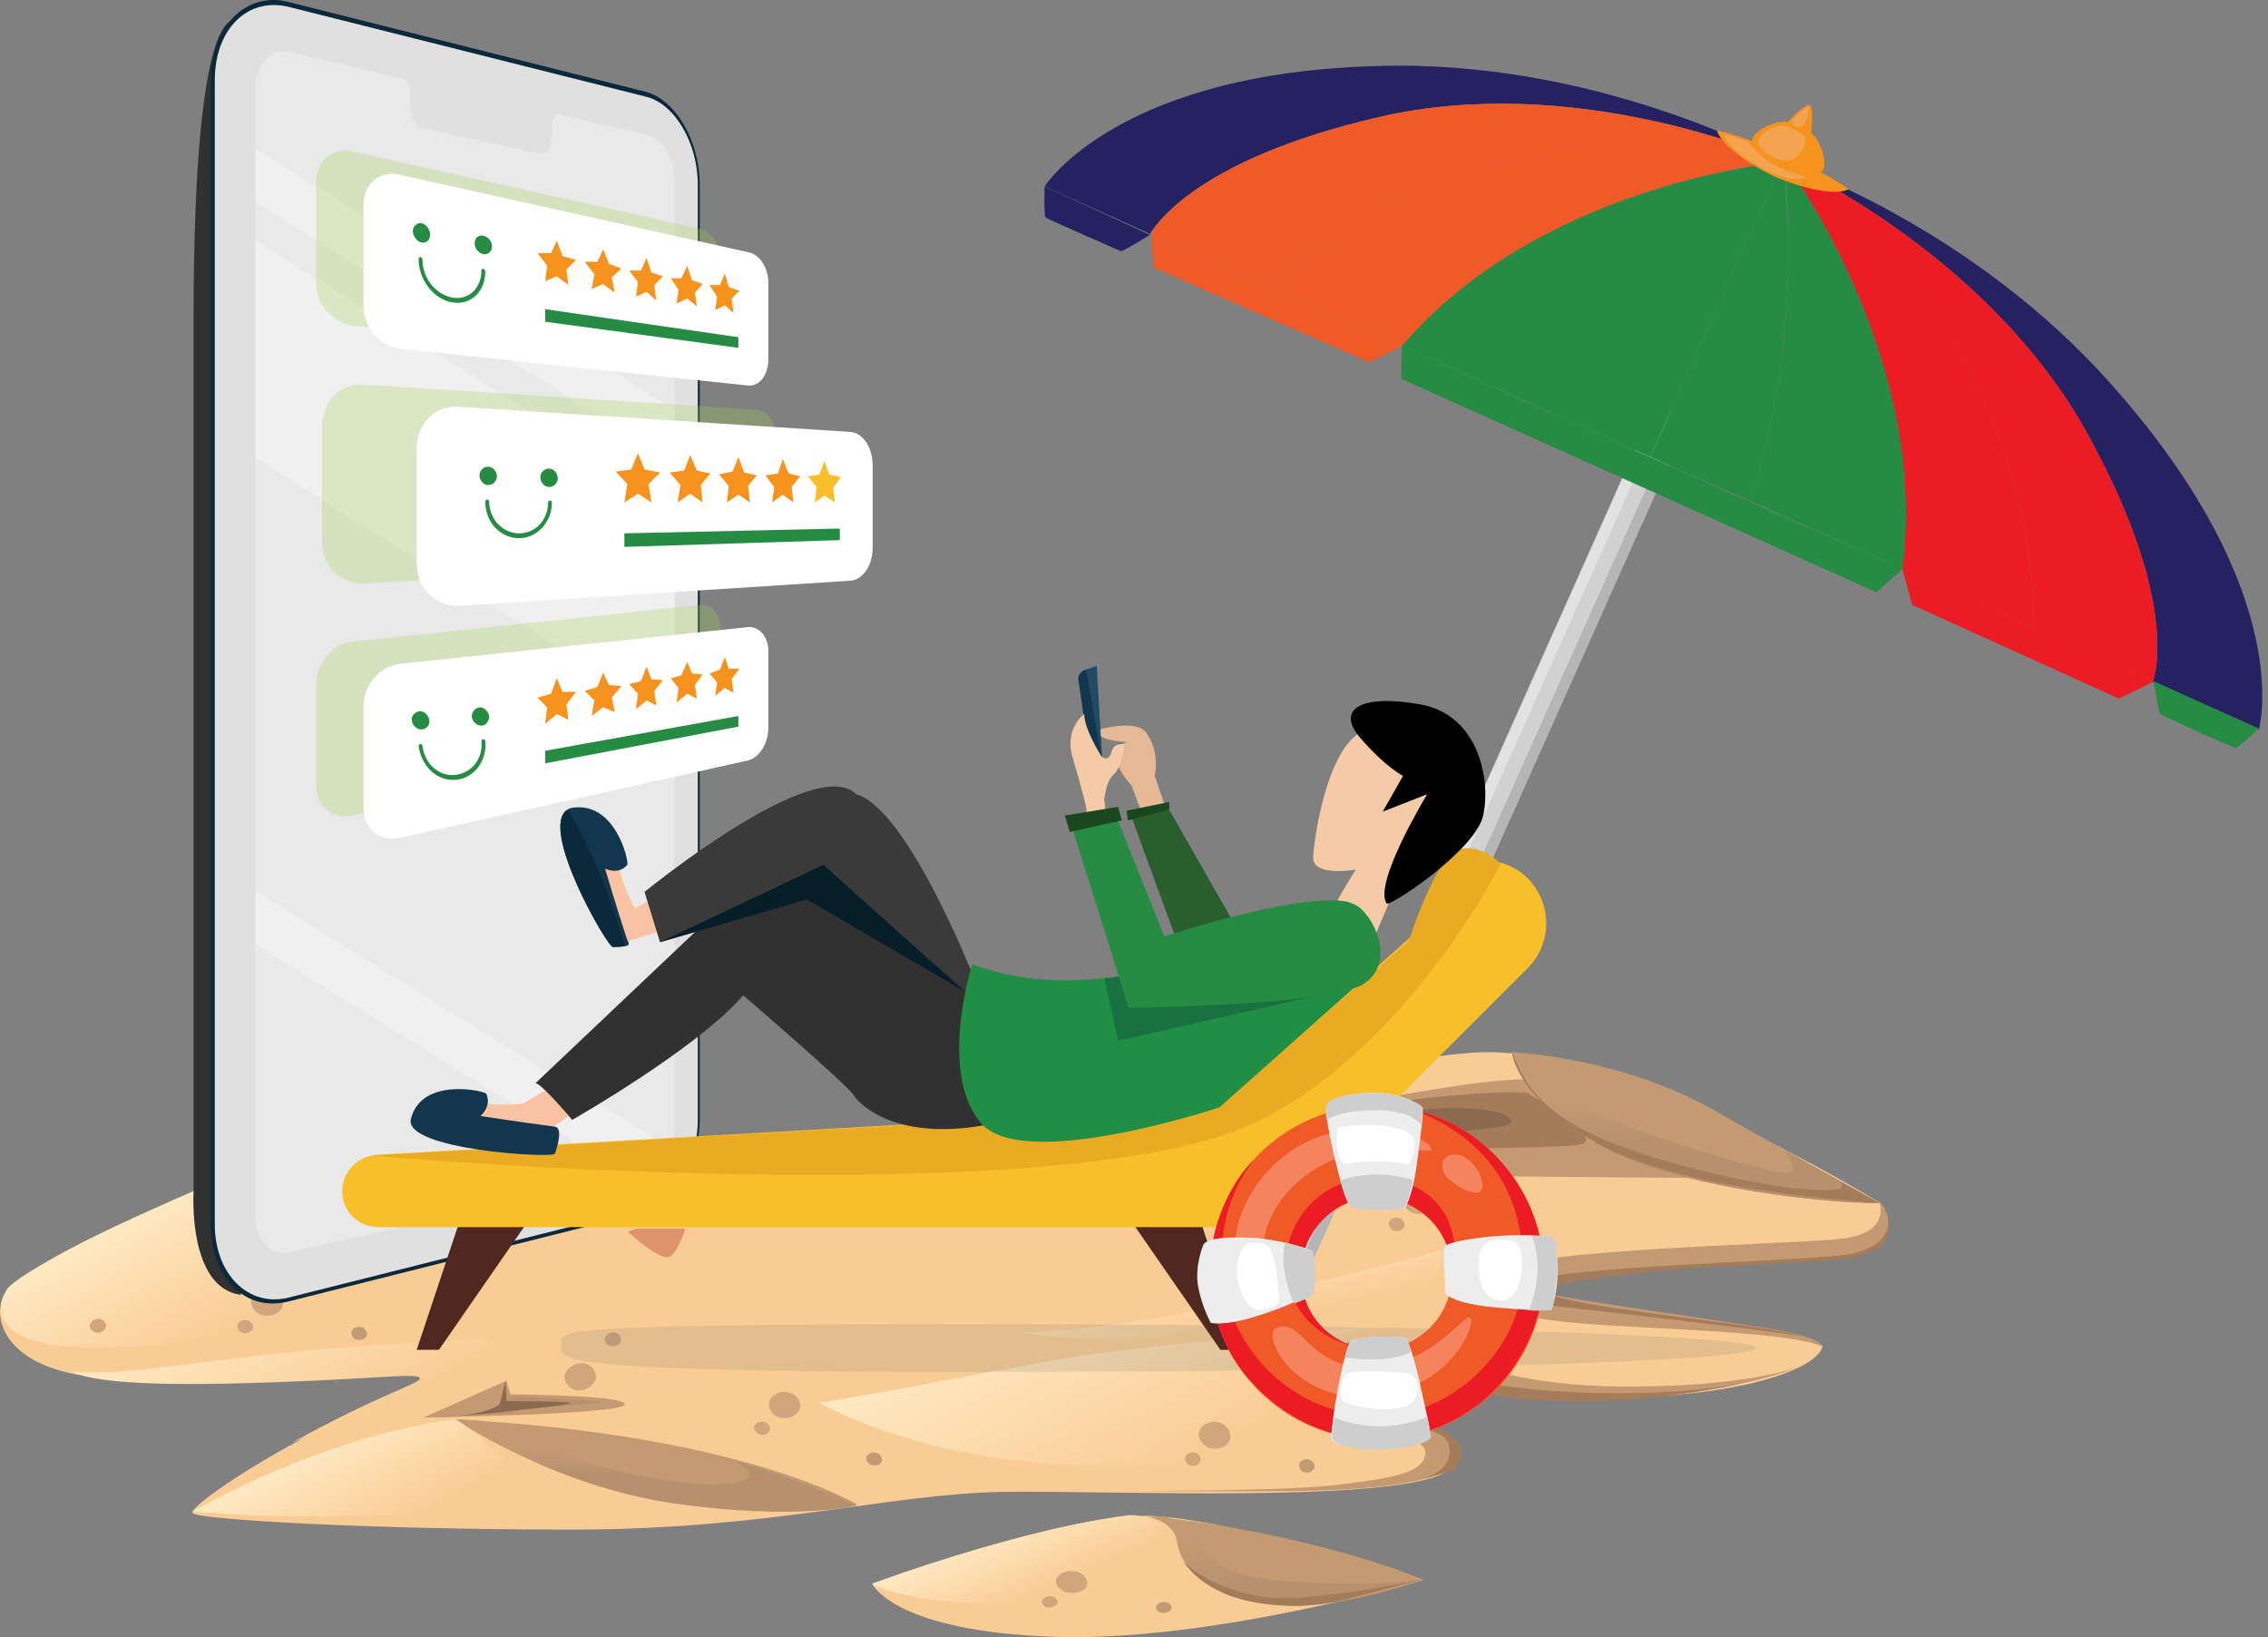 <svg width="194" height="140" viewBox="0 0 194 140" fill="none" xmlns="http://www.w3.org/2000/svg">
<rect x="0" y="0" width="194" height="140" fill="#808080" stroke="none"/>
<path d="M10.027 105.189C10.027 105.189 26.471 96.678 35.147 95.108C43.823 93.538 53.657 98.992 73.406 99.653C93.072 100.314 114.061 90.398 126.786 89.985C139.511 89.654 160.83 102.875 160.83 102.875C160.83 102.875 164.383 107.007 153.724 107.668C143.064 108.329 131.165 109.238 131.083 110.395C130.917 111.469 156.203 113.865 155.872 115.187C155.624 116.509 151.162 119.236 138.189 119.567C125.216 119.897 121.828 117.418 117.779 116.427C117.779 116.427 113.895 116.262 115.052 118.823C116.209 121.385 125.299 121.22 124.472 125.021C123.646 128.822 95.386 127.417 85.718 127.582C76.05 127.747 65.803 130.805 48.946 130.805C32.09 130.805 17.133 129.979 16.472 129.4C15.728 128.739 32.255 117.832 43.906 116.509C43.906 116.509 17.877 118.493 8.87 117.832C-0.137 117.171 -0.715 112.213 0.441 110.643C1.598 108.742 9.118 105.685 10.027 105.189Z" fill="#F9CC95"/>
<path d="M121.745 135.102C121.745 135.102 106.128 130.061 98.691 129.648C91.254 129.235 74.645 135.515 74.645 135.515C74.645 135.515 76.628 139.564 90.345 139.977C103.897 140.39 121.745 135.102 121.745 135.102Z" fill="#F9CC95"/>
<path d="M121.745 135.102C121.745 135.102 115.548 137.25 111.086 137.333C106.706 137.415 101.17 134.689 100.839 132.292C100.509 129.896 98.112 129.731 98.112 129.731C98.112 129.731 101.004 129.648 109.185 131.383C117.283 133.119 121.745 135.102 121.745 135.102Z" fill="#C49A72"/>
<path d="M74.562 135.432C74.562 135.432 76.959 137.167 87.288 137.25C97.617 137.333 99.517 133.201 99.6 131.383C99.683 129.565 96.625 129.565 96.625 129.565C96.625 129.565 88.527 130.392 74.562 135.432Z" fill="url(#paint0_linear_1154_6798)"/>
<path d="M121.745 135.102C121.745 135.102 115.961 136.672 113.4 137.085C110.838 137.581 106.789 137.333 103.484 135.432C100.178 133.532 101.005 131.714 100.261 130.722C99.517 129.731 98.195 129.648 98.195 129.648C98.195 129.648 101.005 129.4 101.914 131.053C102.823 132.705 103.484 134.854 110.838 135.267C118.192 135.68 121.745 135.102 121.745 135.102Z" fill="url(#paint1_linear_1154_6798)"/>
<path d="M101.087 133.284C101.087 133.284 102.327 135.928 106.789 136.92C111.251 137.911 115.217 136.754 115.217 136.754L121.663 135.019C121.663 135.019 117.779 136.011 111.747 136.589C105.715 137.25 101.418 134.11 101.087 133.284Z" fill="#A57C59"/>
<path d="M39.031 94.86C39.031 94.86 45.063 102.71 60.185 104.197C75.306 105.685 83.9 99.487 83.9 99.487C83.9 99.487 74.067 99.157 65.473 99.074C56.962 98.992 44.65 94.281 39.031 94.86Z" fill="#C49A72"/>
<path d="M39.031 121.385C39.031 121.385 44.319 125.351 54.07 127.582C63.82 129.813 73.323 128.656 73.323 128.656C73.323 128.656 63.655 122.707 39.031 121.385Z" fill="#C49A72"/>
<path d="M160.83 102.875C160.83 102.875 151.328 102.958 140.916 99.653C130.422 96.347 129.43 89.985 129.43 89.985C129.43 89.985 138.602 90.398 146.618 94.942C154.137 99.239 160.83 102.875 160.83 102.875Z" fill="#C49A72"/>
<path d="M155.79 115.105C155.79 115.105 156.038 114.692 153.476 114.03C150.914 113.369 131.826 110.89 131.661 110.395C131.496 109.899 135.627 108.99 144.386 108.246C153.146 107.585 156.864 107.916 159.508 106.924C162.07 105.933 161.822 103.701 160.748 102.793C160.748 102.793 161.822 105.437 157.525 105.933C153.228 106.428 131.331 106.759 128.191 108.659C125.051 110.56 126.868 112.13 132.487 112.874C138.106 113.7 151.989 113.617 155.79 115.105Z" fill="#C49A72"/>
<path d="M0.524 110.395C0.524 110.395 0.359 109.816 5.895 106.842C11.431 103.867 25.975 97.669 31.428 96.099C36.882 94.529 39.113 94.86 39.113 94.86C39.113 94.86 42.832 99.9 42.997 102.131C43.162 104.28 40.353 108.907 27.214 112.378C14.076 115.848 4.986 115.766 1.929 114.278C-1.129 112.791 0.524 110.395 0.524 110.395Z" fill="url(#paint2_linear_1154_6798)"/>
<path d="M39.031 121.385C39.031 121.385 29.445 122.128 16.472 129.235C16.472 129.235 23.331 129.978 33.907 129.565C44.484 129.152 44.319 128.574 43.906 126.508C43.493 124.442 39.031 121.385 39.031 121.385Z" fill="url(#paint3_linear_1154_6798)"/>
<path d="M117.2 113.452C117.2 113.452 97.782 114.939 90.51 116.262C83.239 117.584 77.124 118.741 77.124 118.741L70.1 119.98C70.1 119.98 79.438 125.434 94.559 125.351C109.598 125.351 117.283 123.368 117.283 123.368C117.283 123.368 110.672 121.054 111.664 116.923C112.242 114.278 117.2 113.452 117.2 113.452Z" fill="url(#paint4_linear_1154_6798)"/>
<path d="M96.956 98C96.956 98 98.36 98.578 99.682 97.917L100.013 97.091C100.013 97.091 112.821 94.695 118.853 93.786C124.885 92.794 128.686 92.05 134.14 92.298C134.14 92.298 131.331 94.86 137.115 97.587C142.899 100.314 144.552 100.727 144.552 100.727C144.552 100.727 104.723 100.479 101.418 100.066C98.112 99.653 96.956 98 96.956 98Z" fill="#C49A72"/>
<path d="M130.587 93.455C123.563 92.959 100.013 97.091 100.013 97.091L99.765 97.587C99.765 97.587 98.856 98.661 96.956 98C96.956 98 97.699 98.744 99.682 98.578C101.666 98.413 132.074 98.33 134.966 97.917C137.941 97.421 130.587 93.455 130.587 93.455Z" fill="#A57C59"/>
<path d="M99.93 97.339L99.848 97.587C99.848 97.587 99.434 98.248 98.112 98.165C98.112 98.165 129.265 97.091 129.265 96.017C129.265 94.86 125.711 94.695 123.398 94.777C121.084 94.777 99.93 97.339 99.93 97.339Z" fill="#8C6A50"/>
<path d="M6.226 117.253C6.226 117.253 7.135 118.575 19.116 118.327C31.098 118.08 35.643 117.336 35.891 117.832C36.221 118.245 32.751 119.071 24.983 123.368C24.983 123.368 36.138 118.823 42.914 117.832C49.69 116.923 50.682 116.84 50.186 115.27C49.607 113.7 29.115 115.022 20.686 116.096C12.258 117.171 8.87 117.584 6.226 117.253Z" fill="url(#paint5_linear_1154_6798)"/>
<path d="M125.96 106.263C125.96 106.263 115.878 108.907 105.467 111.386C95.055 113.865 87.205 113.948 87.205 113.948C87.205 113.948 98.691 115.766 109.846 113.948C121.002 112.13 125.216 116.014 132.818 116.096C140.42 116.096 142.238 115.766 142.238 115.766C142.238 115.766 128.604 114.361 124.307 111.799C120.01 109.073 125.96 106.263 125.96 106.263Z" fill="url(#paint6_linear_1154_6798)"/>
<path d="M129.348 89.985C129.348 89.985 129.513 93.29 136.289 97.587C143.065 101.884 158.352 103.04 160.748 102.875C160.748 102.875 152.815 98.413 152.65 98.33C152.567 98.33 154.055 100.148 152.98 100.314C151.989 100.479 138.85 96.76 135.793 94.695C132.736 92.629 132.983 90.398 132.983 90.398L129.348 89.985Z" fill="url(#paint7_linear_1154_6798)"/>
<path d="M92.907 135.019C92.246 133.78 89.767 134.441 90.428 135.597C91.089 136.754 93.568 136.176 92.907 135.019Z" fill="#D1A67C"/>
<path d="M100.178 137.333C99.848 136.672 98.608 137.085 98.939 137.663C99.187 138.159 100.426 137.911 100.178 137.333Z" fill="#C49A72"/>
<path d="M90.428 136.837C90.097 136.176 88.858 136.589 89.188 137.168C89.436 137.746 90.676 137.415 90.428 136.837Z" fill="#D1A67C"/>
<path d="M24.074 111.056C23.413 109.568 20.934 110.395 21.595 111.799C22.256 113.122 24.735 112.46 24.074 111.056Z" fill="#D1A67C"/>
<path d="M31.346 113.865C31.015 113.122 29.776 113.535 30.106 114.196C30.354 114.939 31.676 114.526 31.346 113.865Z" fill="#C49A72"/>
<path d="M21.595 113.287C21.265 112.543 20.025 112.956 20.356 113.617C20.604 114.361 21.926 113.948 21.595 113.287Z" fill="#D1A67C"/>
<path d="M68.365 119.815C67.704 118.327 65.225 119.154 65.886 120.558C66.464 121.881 68.943 121.219 68.365 119.815Z" fill="#D1A67C"/>
<path d="M75.389 124.607C75.058 123.864 73.819 124.277 74.149 124.938C74.48 125.599 75.719 125.351 75.389 124.607Z" fill="#C49A72"/>
<path d="M65.803 121.963C65.473 121.22 64.233 121.633 64.564 122.294C64.894 123.037 66.134 122.707 65.803 121.963Z" fill="#D1A67C"/>
<path d="M122.571 102.297C121.91 100.809 119.431 101.636 120.092 103.04C120.754 104.445 123.232 103.784 122.571 102.297Z" fill="#D1A67C"/>
<path d="M129.843 105.106C129.513 104.363 128.273 104.776 128.604 105.437C128.852 106.18 130.174 105.85 129.843 105.106Z" fill="#C49A72"/>
<path d="M120.093 104.528C119.762 103.784 118.523 104.197 118.853 104.858C119.101 105.602 120.423 105.272 120.093 104.528Z" fill="#D1A67C"/>
<path d="M105.136 122.376C104.475 120.889 101.996 121.715 102.657 123.12C103.318 124.525 105.797 123.864 105.136 122.376Z" fill="#D1A67C"/>
<path d="M112.408 125.186C112.077 124.442 110.838 124.855 111.168 125.516C111.416 126.26 112.656 125.93 112.408 125.186Z" fill="#C49A72"/>
<path d="M102.657 124.607C102.327 123.864 101.087 124.277 101.418 124.938C101.666 125.682 102.905 125.351 102.657 124.607Z" fill="#D1A67C"/>
<path d="M129.348 89.985C129.348 89.985 129.43 93.538 136.454 97.669C143.478 101.801 159.426 102.793 160.748 102.875L156.699 100.644C156.699 100.644 157.773 101.057 157.525 101.553C157.195 101.966 152.733 101.966 145.048 99.983C134.801 97.339 131.083 94.777 129.348 89.985Z" fill="#A57C59"/>
<path d="M39.031 121.385C39.031 121.385 47.211 127.086 57.706 128.574C68.2 130.061 73.323 128.739 73.323 128.739C73.323 128.739 67.869 126.177 61.093 124.442C61.093 124.442 64.316 125.268 64.068 126.177C63.903 127.086 59.276 127.582 50.764 125.268C42.253 122.955 41.097 121.385 40.931 121.467L39.031 121.385Z" fill="url(#paint8_linear_1154_6798)"/>
<path d="M39.031 94.86C39.031 94.86 44.071 101.553 56.053 103.619C68.117 105.685 83.652 101.14 83.652 101.14L77.207 98.992C77.207 98.992 69.109 99.818 64.399 99.57C64.399 99.57 72.414 99.239 71.588 100.975C70.761 102.71 63.655 102.627 53.078 100.727C42.501 98.826 39.031 94.86 39.031 94.86Z" fill="url(#paint9_linear_1154_6798)"/>
<path d="M153.724 116.923C153.724 116.923 148.931 119.154 138.437 119.484C127.943 119.815 123.894 118.245 122.324 117.749C120.754 117.253 117.779 116.344 117.779 116.344C117.779 116.344 115.135 116.014 114.804 117.749C114.556 119.484 117.201 120.558 120.01 121.22C122.819 121.881 125.051 122.955 124.472 124.938C123.894 126.921 116.209 127.417 111.582 127.5C106.954 127.582 94.394 127.5 94.394 127.5C94.394 127.5 109.268 127.582 114.143 127.004C118.936 126.425 121.828 126.012 121.911 124.277C121.993 122.542 116.87 122.294 113.647 119.897C110.507 117.501 114.226 113.369 119.432 114.774C124.637 116.179 129.182 118.575 139.346 118.575C149.51 118.575 153.724 116.923 153.724 116.923Z" fill="#C49A72"/>
<path d="M35.064 99.322C33.494 97.008 30.189 99.57 31.676 101.718C33.164 103.867 36.552 101.553 35.064 99.322Z" fill="#D1A67C"/>
<path d="M33.99 104.61C33.494 103.949 32.337 104.693 32.833 105.272C33.329 105.933 34.486 105.272 33.99 104.61Z" fill="#D1A67C"/>
<path d="M8.953 113.039C8.457 112.378 7.3 113.122 7.796 113.7C8.292 114.361 9.448 113.7 8.953 113.039Z" fill="#D1A67C"/>
<path d="M50.764 117.088C49.773 115.766 47.541 117.253 48.533 118.41C49.442 119.649 51.673 118.327 50.764 117.088Z" fill="#D1A67C"/>
<path d="M52.996 114.196C52.5 113.535 51.343 114.278 51.839 114.857C52.417 115.518 53.491 114.857 52.996 114.196Z" fill="#D1A67C"/>
<path d="M45.31 99.818C45.31 99.818 48.285 102.214 56.714 103.784C65.06 105.354 73.488 103.784 73.488 103.784L85.635 101.057L78.859 99.074L73.158 99.405C73.158 99.405 77.785 99.157 77.785 100.561C77.785 101.966 71.753 103.288 62.828 103.536C53.822 103.784 46.385 100.396 45.31 99.818Z" fill="#A57C59"/>
<path d="M154.137 114.278C154.137 114.278 153.476 113.865 146.205 112.956C139.016 112.047 132.322 111.138 132.322 110.395C132.322 109.651 142.321 108.494 146.535 108.329C150.749 108.081 155.542 107.916 157.69 107.668C159.839 107.337 161.739 106.594 161.574 104.693C161.574 104.693 161.492 106.842 157.608 107.337C153.724 107.833 133.397 108.329 131 109.568C128.521 110.808 130.257 111.221 133.231 111.717C136.206 112.047 150.915 113.7 154.137 114.278Z" fill="#A57C59"/>
<path d="M121.745 126.425C121.745 126.425 124.472 125.93 124.72 125.269C125.216 124.029 125.299 122.707 121.498 121.633C117.779 120.558 113.648 119.65 115.3 117.171C117.035 114.692 121.58 119.236 131.909 119.732C142.238 120.228 150.254 117.997 150.254 117.997C150.254 117.997 145.378 119.484 134.884 119.071C124.472 118.575 121.745 116.757 118.44 116.096C115.135 115.435 113.978 116.757 113.978 118.245C113.978 119.732 116.953 120.889 120.01 121.633C123.068 122.376 124.142 122.79 123.977 124.36C123.811 125.93 121.745 126.425 121.745 126.425Z" fill="#A57C59"/>
<path d="M36.221 121.22C36.221 121.22 52.83 120.972 53.409 120.145C53.987 119.319 43.989 119.236 43.658 119.236L43.328 118.079L36.221 121.22Z" fill="#C49A72"/>
<path d="M43.245 118.079L42.749 120.063C42.749 120.063 41.84 121.137 36.965 121.22C36.965 121.22 42.005 121.054 43.823 120.724C46.715 120.228 51.425 120.063 51.343 119.897C51.26 119.732 43.41 119.402 43.41 119.402L43.245 118.079Z" fill="url(#paint10_linear_1154_6798)"/>
<path d="M43.245 118.079L42.749 120.063C42.749 120.063 42.005 121.054 37.047 121.22C37.047 121.22 39.94 121.054 42.501 120.806C45.063 120.476 48.864 120.145 48.781 119.98C48.699 119.815 43.327 119.815 43.327 119.815L43.245 118.079Z" fill="#8C6A50"/>
<path d="M20.356 1.816C20.356 1.816 16.555 -1.324 16.555 27.432C16.555 53.131 16.555 53.048 16.555 101.966C16.555 101.966 16.059 110.147 20.604 110.725L20.356 1.816Z" fill="#313131"/>
<path d="M18.373 104.693C18.373 108.99 21.265 111.799 24.653 110.973L55.227 103.288C57.705 102.71 59.689 99.322 59.689 95.769V15.781C59.689 12.228 57.705 8.84 55.227 8.261L24.653 0.577C21.182 -0.25 18.373 2.477 18.373 6.857V104.693Z" fill="url(#paint11_linear_1154_6798)"/>
<path d="M18.042 104.776V6.774C18.042 2.229 21.099 -0.745 24.653 0.163L55.226 7.848C57.788 8.509 59.854 12.062 59.854 15.781V95.686C59.854 99.405 57.788 102.958 55.226 103.619L24.653 111.304C21.017 112.213 18.042 109.32 18.042 104.776ZM24.653 0.99C21.43 0.163 18.703 2.808 18.703 6.939V104.61C18.703 108.742 21.43 111.386 24.653 110.56L55.226 102.958C57.54 102.379 59.441 99.157 59.441 95.769V15.698C59.441 12.31 57.54 9.088 55.226 8.509L24.653 0.99Z" fill="#0A293A"/>
<path d="M18.373 104.693C18.373 108.99 21.265 111.799 24.653 110.973L55.227 103.288C57.705 102.71 59.689 99.322 59.689 95.769V15.781C59.689 12.228 57.705 8.84 55.227 8.261L24.653 0.577C21.182 -0.25 18.373 2.477 18.373 6.857V104.693Z" fill="#E0E0E0"/>
<path opacity="0.3" d="M21.843 7.6V103.949C21.843 106.098 23.247 107.503 24.9 107.089L55.474 99.983C56.714 99.735 57.705 98 57.705 96.182V15.368C57.705 13.55 56.714 11.897 55.474 11.567L47.624 9.749C47.376 9.831 47.211 10.245 47.211 10.658C47.211 10.74 47.211 10.823 47.211 10.906V11.649C47.211 12.558 46.715 13.302 46.137 13.137L36.221 10.988C35.56 10.823 35.064 9.914 35.064 8.922V7.6C34.981 7.27 34.816 6.939 34.568 6.774L24.9 4.46C23.247 4.047 21.843 5.452 21.843 7.6Z" fill="white"/>
<path opacity="0.3" d="M21.843 17.268L57.705 39.579V35.034L21.843 12.724V17.268Z" fill="white"/>
<path opacity="0.3" d="M21.843 39.166L57.705 61.477V42.884L21.843 20.574V39.166Z" fill="white"/>
<path opacity="0.3" d="M21.843 76.185V80.73L53.491 100.396L55.474 99.9C56.218 99.735 56.879 99.074 57.292 98.165L21.843 76.185Z" fill="white"/>
<path opacity="0.1" d="M150.18 115.283C150.18 116.411 120.034 117.327 82.785 117.327C45.536 117.327 48.014 116.129 48.014 115.001C48.014 113.873 45.536 113.239 82.785 113.239C120.034 113.239 150.18 114.155 150.18 115.283Z" fill="#12364D"/>
<path d="M144.452 35.826L141.585 34.545L108.924 107.649L111.791 108.93L144.452 35.826Z" fill="#D1D1D1"/>
<path d="M144.482 35.793L143.652 35.422L110.992 108.526L111.821 108.897L144.482 35.793Z" fill="#B5B5B5"/>
<path d="M142.494 34.906L141.664 34.535L109.003 107.64L109.833 108.01L142.494 34.906Z" fill="#E2E2E2"/>
<path d="M118.027 9.997C134.471 6.196 151.162 13.137 152.567 13.88H152.65C152.65 13.88 137.859 5.535 119.432 5.617C95.716 5.782 89.353 15.946 89.353 15.946L98.36 19.995C98.443 19.995 101.418 13.798 118.027 9.997Z" fill="#262261"/>
<path d="M152.567 13.88C151.163 13.137 134.471 6.196 118.027 9.997C101.418 13.798 98.443 19.995 98.443 19.995L108.607 24.54C108.938 24.375 125.464 7.6 152.567 13.88Z" fill="#F05A28"/>
<path d="M108.607 24.54L119.928 29.581C131.496 16.111 151.162 13.963 152.65 13.798C125.464 7.6 108.937 24.375 108.607 24.54Z" fill="#F05A28"/>
<path d="M119.928 29.581L132.901 35.365C140.999 21.73 152.072 14.293 152.65 13.88C152.65 13.88 152.65 13.88 152.567 13.88C151.163 13.963 131.414 16.111 119.928 29.581Z" fill="#268C44"/>
<path d="M132.818 35.365L141.164 39.083L152.402 13.88H152.485C151.906 14.293 140.999 21.73 132.818 35.365Z" fill="#268C44"/>
<path d="M89.354 15.946C89.354 15.946 89.271 18.343 89.436 18.59C89.602 18.756 95.716 21.4 95.882 21.483C96.129 21.483 98.361 20.078 98.361 20.078L89.354 15.946Z" fill="#262261"/>
<path d="M108.607 24.54L119.928 29.581L117.118 30.985L98.691 22.887L98.443 19.995L108.607 24.54Z" fill="#F05A28"/>
<path d="M119.845 32.39L119.927 29.581L132.818 35.365L150.171 43.132L162.731 48.669L160.5 50.652L119.845 32.39Z" fill="#268C44"/>
<path d="M152.733 13.137C152.733 13.137 148.105 11.319 146.866 11.154C146.866 11.154 147.114 12.806 151.824 15.12L152.733 13.137Z" fill="#F6921E"/>
<path d="M178.514 37.017C170.333 22.226 154.055 14.459 152.567 13.88C152.567 13.88 168.681 19.252 180.828 33.134C196.528 50.9 193.222 62.385 193.222 62.385L184.133 58.336C184.133 58.336 186.777 51.974 178.514 37.017Z" fill="#262261"/>
<path d="M152.567 13.88C154.055 14.459 170.333 22.226 178.514 37.017C186.777 51.974 184.133 58.336 184.133 58.336L173.969 53.792C173.886 53.379 175.374 29.911 152.567 13.88Z" fill="#EC1C24"/>
<path d="M173.969 53.709L162.648 48.669C165.045 31.068 153.476 14.955 152.567 13.798C175.374 29.911 173.886 53.379 173.969 53.709Z" fill="#EC1C24"/>
<path d="M162.731 48.669L149.758 42.884C154.468 27.763 152.65 14.541 152.567 13.798C152.567 13.798 152.567 13.798 152.65 13.798C153.476 15.037 165.045 31.068 162.731 48.669Z" fill="#268C44"/>
<path d="M149.758 42.884L141.164 39.083L152.402 13.88H152.485C152.65 14.541 154.468 27.763 149.758 42.884Z" fill="#268C44"/>
<path d="M193.222 62.303C193.222 62.303 191.487 63.956 191.239 63.956C190.991 63.956 184.959 61.229 184.794 61.063C184.629 60.898 184.215 58.254 184.215 58.254L193.222 62.303Z" fill="#268C44"/>
<path d="M173.969 53.709L162.731 48.669L163.557 51.726L181.241 59.741L184.133 58.337L173.969 53.709Z" fill="#EC1C24"/>
<path d="M152.733 13.137C152.733 13.137 157.195 15.368 158.104 16.194C158.104 16.194 156.699 17.103 151.824 15.12L152.733 13.137Z" fill="#F6921E"/>
<path d="M154.881 11.567C154.881 11.567 155.211 9.253 154.798 9.005C154.302 8.84 152.815 10.575 152.815 10.575L153.641 10.988L154.881 11.567Z" fill="#F6921E"/>
<path d="M154.798 11.319L153.972 10.906H153.889L153.063 10.492C152.154 10.079 149.096 11.402 150.088 12.476C150.914 13.385 152.154 13.88 152.567 14.046C152.98 14.211 154.22 14.789 155.377 14.789C156.781 14.872 155.707 11.649 154.798 11.319Z" fill="#F6921E"/>
<path d="M152.898 10.823C152.402 10.575 150.997 10.988 150.502 11.732C150.006 12.476 151.576 13.798 152.815 13.715C154.055 13.633 154.468 12.476 154.385 11.897C154.385 11.319 152.898 10.823 152.898 10.823Z" fill="#F4A351"/>
<path d="M149.675 12.228C149.592 12.062 147.774 11.484 147.526 11.567C147.279 11.649 148.353 13.137 150.832 14.459C153.311 15.781 154.385 15.203 154.468 15.12C154.468 15.037 153.641 15.037 151.989 14.211C150.419 13.385 149.84 12.558 149.675 12.228Z" fill="#F4A351"/>
<path d="M154.716 9.17C154.633 9.088 154.055 9.501 153.559 9.997C153.063 10.492 153.393 10.74 153.559 10.823C153.724 10.906 154.137 10.988 154.385 10.492C154.633 10.079 154.798 9.253 154.716 9.17Z" fill="#F4A351"/>
<path opacity="0.28" d="M59.936 19.582L30.189 12.971C28.454 12.558 27.049 13.715 27.049 15.533V24.209C27.049 26.027 28.454 27.597 30.189 27.845L59.936 30.985C60.928 31.068 61.672 30.076 61.672 28.754V22.392C61.672 21.069 60.845 19.83 59.936 19.582Z" fill="#A7CE55"/>
<path d="M63.985 21.565L34.238 14.955C32.502 14.541 31.098 15.698 31.098 17.516V26.193C31.098 28.011 32.502 29.581 34.238 29.828L63.985 32.968C64.977 33.051 65.721 32.059 65.721 30.737V24.375C65.803 22.97 64.977 21.73 63.985 21.565Z" fill="white"/>
<path d="M35.312 19.747C35.312 20.16 35.642 20.656 36.056 20.739C36.469 20.822 36.799 20.491 36.799 20.078C36.799 19.665 36.469 19.169 36.056 19.086C35.725 19.004 35.312 19.334 35.312 19.747Z" fill="#268C44"/>
<path d="M40.601 20.822C40.601 21.235 40.931 21.648 41.344 21.73C41.757 21.813 42.088 21.483 42.088 21.069C42.088 20.656 41.757 20.243 41.344 20.16C40.931 20.078 40.601 20.326 40.601 20.822Z" fill="#268C44"/>
<path d="M38.7 25.862C40.27 26.11 41.509 24.953 41.509 23.218C41.509 23.135 41.427 23.053 41.344 22.97C41.261 22.97 41.179 23.052 41.179 23.135C41.179 24.623 40.105 25.697 38.7 25.449C37.295 25.201 36.138 23.796 36.138 22.226C36.138 22.144 36.056 21.978 35.973 21.978C35.89 21.978 35.808 22.061 35.808 22.144C35.808 23.962 37.13 25.614 38.7 25.862Z" fill="#268C44"/>
<path d="M47.624 20.574L48.12 21.896L49.277 22.226L48.451 23.053L48.616 24.375L47.624 23.631L46.633 24.044L46.798 22.722L45.972 21.648H47.129L47.624 20.574Z" fill="#F6921E"/>
<path d="M51.59 21.317L52.086 22.557L53.16 22.97L52.334 23.714L52.582 25.036L51.59 24.292L50.599 24.705L50.847 23.466L50.02 22.392H51.095L51.59 21.317Z" fill="#F6921E"/>
<path d="M55.309 22.061L55.722 23.3L56.714 23.631L55.97 24.375L56.136 25.697L55.309 24.953L54.4 25.366L54.566 24.127L53.822 23.135H54.813L55.309 22.061Z" fill="#F6921E"/>
<path d="M58.78 22.722L59.193 23.962L60.102 24.292L59.441 25.036L59.606 26.193L58.78 25.532L57.871 25.945L58.036 24.788L57.375 23.796H58.284L58.78 22.722Z" fill="#F6921E"/>
<path d="M62.002 23.383L62.333 24.54L63.242 24.87L62.581 25.532L62.746 26.771L62.002 26.11L61.176 26.523L61.341 25.366L60.68 24.375H61.589L62.002 23.383Z" fill="#F6921E"/>
<path d="M63.159 29.746L46.633 27.515V26.441L63.159 28.837V29.746Z" fill="#268C44"/>
<path opacity="0.55" d="M54.457 105.063H58.608C58.608 105.063 58.136 106.785 57.382 107.42C56.627 108.054 53.703 105.335 53.703 105.335L54.457 105.063Z" fill="#C6674A"/>
<path d="M94.064 62.386C94.064 62.386 97.121 61.477 98.03 62.633C99.27 64.286 98.774 66.352 98.774 66.352L100.013 69.988L98.361 71.392L96.791 67.178C96.791 67.178 94.064 64.369 96.378 63.46C96.295 63.46 93.403 63.294 94.064 62.386Z" fill="#E5B995"/>
<path d="M39.857 102.793L35.643 115.435H37.544L45.559 103.867L39.857 102.793Z" fill="#51281F"/>
<path d="M102.162 102.793L106.293 115.435H104.393L96.377 103.867L102.162 102.793Z" fill="#51281F"/>
<path d="M29.28 101.884C29.28 103.619 30.685 104.941 32.338 104.941H106.128C107.616 104.941 109.103 104.363 110.177 103.288L130.67 82.796C133.562 79.903 132.322 74.946 128.439 73.789C128.108 73.706 127.86 73.706 127.778 73.706C127.365 74.202 104.393 94.612 104.393 94.612L32.255 98.744C30.52 98.909 29.28 100.231 29.28 101.884Z" fill="#F8BF2A"/>
<path d="M120.506 80.482C120.506 80.482 122.82 73.128 124.803 72.632C126.786 72.136 128.356 73.871 128.356 73.871C128.356 73.871 120.589 89.489 107.533 95.934C90.924 104.032 31.759 98.826 31.759 98.826L104.228 94.695L120.506 80.482Z" fill="#E8AB23"/>
<path d="M96.708 69.657L100.013 69.244L106.376 80.399L101.005 81.391L96.708 69.657Z" fill="#2A5E2F"/>
<path d="M113.896 78.251C113.73 77.92 115.961 74.367 115.961 74.367C115.961 74.367 112.243 75.028 112.326 73.293C112.408 71.558 113.648 62.964 117.201 62.303C120.754 61.559 124.803 69.409 122.985 72.136C121.167 74.863 119.101 76.516 119.101 76.516L117.284 80.812C117.366 80.812 115.466 81.391 113.896 78.251Z" fill="#F4CBA6"/>
<path d="M118.606 77.259C118.853 77.59 126.208 72.715 126.869 69.74C127.53 66.765 126.538 61.146 121.498 60.237C116.374 59.328 114.226 60.65 116.374 63.129C118.523 65.608 120.01 66.352 120.01 66.352L118.275 69.409L122.076 67.922C122.076 67.922 117.449 75.524 118.606 77.259Z" fill="black"/>
<path d="M56.549 76.516L54.318 77.672C53.409 76.268 52.665 73.293 52.665 73.293C52.665 73.293 51.508 73.21 51.343 73.21C51.178 73.21 52.583 79.242 52.583 79.242C52.583 79.242 52.913 80.565 52.996 80.647C53.161 80.73 57.541 79.242 57.541 79.242L56.549 76.516Z" fill="#F8C2A3"/>
<path d="M53.492 80.895C53.161 80.978 52.665 80.978 52.417 80.978C52.004 81.06 46.055 70.814 48.534 69.244C48.699 69.161 48.782 69.079 48.947 69.079C52.665 68.5 53.822 73.706 53.657 73.954C52.913 74.863 51.757 74.284 51.757 74.284C51.757 74.284 52.831 77.92 53.657 80.399C53.905 80.73 53.74 80.895 53.492 80.895Z" fill="#12364D"/>
<path d="M83.239 83.457C83.239 83.457 77.62 69.161 73.24 67.922C68.448 66.517 55.144 76.268 55.144 76.268L56.466 80.564L67.869 76.763C67.869 76.763 74.728 91.637 81.917 91.472C89.189 91.389 83.239 83.457 83.239 83.457Z" fill="#3A3A3A"/>
<path d="M47.873 92.546L44.733 94.364C43.08 94.612 40.518 94.281 40.518 94.281C40.518 94.281 39.94 95.273 39.857 95.438C39.775 95.604 45.889 97.008 45.889 97.008C45.889 97.008 47.046 96.678 47.046 96.595C47.212 96.43 50.104 94.447 50.104 94.447L47.873 92.546Z" fill="#F8C2A3"/>
<path d="M41.097 95.438C41.097 95.438 42.088 94.612 41.593 93.538C41.51 93.29 36.056 92.05 35.147 95.686C34.486 98.331 47.294 99.074 47.459 98.661C47.625 98.248 48.203 96.43 47.459 96.347C44.898 96.017 41.097 95.438 41.097 95.438Z" fill="#12364D"/>
<path d="M45.807 92.629C46.385 92.712 48.947 95.769 48.947 95.769C48.947 95.769 59.689 89.654 63.572 85.109C63.572 85.109 72.497 92.794 72.993 93.62C73.488 94.447 76.711 97.752 84.892 96.099C93.155 94.529 82.826 84.944 82.826 84.944L67.787 71.805L45.807 92.629Z" fill="#313131"/>
<path d="M55.144 76.268L56.466 80.564L69.026 76.929C69.026 76.929 74.976 69.657 73.24 67.922C69.687 64.369 55.144 76.268 55.144 76.268Z" fill="#3A3A3A"/>
<path d="M69.026 76.929L82.495 84.779L70.431 73.954L56.466 80.564L69.026 76.929Z" fill="#061E28"/>
<path d="M53.492 80.895C53.161 80.978 52.665 80.978 52.417 80.978C52.004 81.06 46.055 70.814 48.534 69.244C48.699 69.409 51.591 74.119 53.409 80.812C53.492 80.812 53.492 80.895 53.492 80.895Z" fill="#0A293A"/>
<path d="M116.209 84.118L104.31 94.695C104.31 94.695 87.288 100.396 83.817 95.934C80.264 91.555 83.156 82.465 83.156 82.465C87.205 83.953 91.171 84.035 94.559 83.622C95.386 83.539 96.212 83.374 97.038 83.209C102.079 82.135 105.384 80.151 105.384 80.151C105.384 80.151 113.813 75.028 116.54 77.838C119.68 81.143 116.209 84.118 116.209 84.118Z" fill="#208E44"/>
<path opacity="0.3" d="M113.896 84.861L95.634 88.993L94.477 83.704C95.303 83.622 96.13 83.457 96.956 83.291L113.896 84.861Z" fill="#0A293A"/>
<path d="M92.907 57.262C93.403 57.18 93.816 57.51 93.816 58.006L94.311 65.36L93.32 65.525L92.246 58.171C92.163 57.758 92.494 57.345 92.907 57.262Z" fill="#12364D"/>
<path d="M92.907 57.262C92.907 57.262 94.394 65.856 94.311 65.36C94.229 64.864 93.816 56.932 93.816 56.932L92.907 57.262Z" fill="#214B63"/>
<path d="M92.741 61.063C92.741 61.063 91.006 62.303 91.75 64.782C92.493 67.261 92.907 68.996 92.907 68.996H94.394C94.394 68.996 94.477 66.93 95.22 66.269C95.964 65.608 96.294 63.625 96.129 63.625C95.964 63.625 95.22 63.542 95.055 64.369C94.807 65.195 94.229 64.699 94.229 64.699C94.229 64.699 92.741 62.386 92.741 61.063Z" fill="#F4CBA6"/>
<path d="M93.237 68.335L92.907 68.913L93.237 74.78L95.386 76.929L94.477 68.5L93.237 68.335Z" fill="#F4CBA6"/>
<path d="M114.639 77.094C117.696 77.59 119.597 82.382 116.539 84.2C113.399 86.018 96.542 86.183 96.542 86.183L91.585 70.401L95.551 69.988L99.6 80.069C99.6 80.069 110.838 76.433 114.639 77.094Z" fill="#268C44"/>
<path d="M91.089 69.74L91.502 71.144L95.964 70.153L95.634 68.996L91.089 69.74Z" fill="#1A471E"/>
<path d="M96.377 69.327L96.46 70.153L100.013 69.244V68.583L96.377 69.327Z" fill="#1A471E"/>
<path opacity="0.28" d="M59.936 51.726L30.189 54.866C28.454 55.031 27.049 56.684 27.049 58.502V67.178C27.049 68.996 28.454 70.153 30.189 69.74L59.936 63.129C60.928 62.881 61.672 61.642 61.672 60.32V53.957C61.672 52.552 60.845 51.561 59.936 51.726Z" fill="#A7CE55"/>
<path d="M63.985 53.627L34.238 56.767C32.502 56.932 31.098 58.584 31.098 60.402V69.079C31.098 70.897 32.502 72.053 34.238 71.64L63.985 65.03C64.977 64.782 65.721 63.542 65.721 62.22V55.858C65.803 54.535 64.977 53.544 63.985 53.627Z" fill="white"/>
<path d="M47.624 58.006L48.12 59.163H49.277L48.451 60.237L48.616 61.559L47.624 61.063L46.633 61.89L46.798 60.485L45.972 59.659L47.129 59.328L47.624 58.006Z" fill="#F6921E"/>
<path d="M51.59 57.51L52.086 58.584L53.16 58.667L52.334 59.659L52.582 60.898L51.59 60.485L50.599 61.229L50.847 59.907L50.02 59.08L51.095 58.75L51.59 57.51Z" fill="#F6921E"/>
<path d="M55.309 57.014L55.722 58.089L56.714 58.171L55.97 59.08L56.136 60.32L55.309 59.907L54.4 60.65L54.566 59.328L53.822 58.502L54.813 58.254L55.309 57.014Z" fill="#F6921E"/>
<path d="M58.78 56.601L59.193 57.593L60.102 57.675L59.441 58.584L59.606 59.741L58.78 59.328L57.871 60.072L58.036 58.832L57.375 58.006L58.284 57.758L58.78 56.601Z" fill="#F6921E"/>
<path d="M62.002 56.188L62.333 57.18H63.242L62.581 58.089L62.746 59.245L62.002 58.832L61.176 59.493L61.341 58.337L60.68 57.593L61.589 57.262L62.002 56.188Z" fill="#F6921E"/>
<path d="M63.159 62.138L46.633 65.278V64.203L63.159 61.229V62.138Z" fill="#268C44"/>
<path d="M35.23 61.642C35.312 62.055 35.643 62.385 36.056 62.385C36.469 62.385 36.8 61.972 36.717 61.559C36.634 61.146 36.304 60.815 35.891 60.815C35.477 60.898 35.147 61.229 35.23 61.642Z" fill="#268C44"/>
<path d="M40.352 61.311C40.435 61.724 40.766 62.055 41.179 62.055C41.592 62.055 41.84 61.642 41.84 61.229C41.757 60.816 41.427 60.485 41.014 60.485C40.6 60.568 40.352 60.898 40.352 61.311Z" fill="#268C44"/>
<path d="M39.031 66.682C40.601 66.517 41.675 65.03 41.51 63.377C41.51 63.294 41.427 63.212 41.344 63.212C41.262 63.212 41.179 63.294 41.179 63.377C41.344 64.864 40.353 66.104 38.948 66.269C37.543 66.434 36.304 65.278 36.139 63.79C36.139 63.708 36.056 63.625 35.973 63.625C35.891 63.625 35.808 63.708 35.808 63.79C36.056 65.608 37.461 66.848 39.031 66.682Z" fill="#268C44"/>
<path d="M117.779 94.529C109.929 94.529 103.483 100.892 103.483 108.825C103.483 116.675 109.846 123.12 117.779 123.12C125.629 123.12 132.074 116.757 132.074 108.825C131.991 100.975 125.629 94.529 117.779 94.529ZM117.696 115.435C114.143 115.435 111.168 112.543 111.168 108.907C111.168 105.354 114.06 102.379 117.696 102.379C121.249 102.379 124.224 105.272 124.224 108.907C124.224 112.543 121.332 115.435 117.696 115.435Z" fill="#F05A28"/>
<path d="M120.754 94.86C131.496 98.826 130.752 108.659 129.678 112.378C128.604 115.766 124.637 120.724 118.275 121.054C111.912 121.385 105.88 116.675 104.723 109.982C103.566 103.288 107.284 99.157 107.284 99.157C105.053 101.305 103.566 105.106 103.483 108.577C103.483 112.047 104.558 115.518 107.037 118.162C109.433 120.806 113.399 123.368 118.688 123.037C123.976 122.624 128.769 119.484 131 114.031C133.231 108.577 131.661 102.958 128.356 99.322C125.133 95.604 120.754 94.86 120.754 94.86Z" fill="#EC1C24"/>
<path d="M114.804 101.223C111.003 102.545 108.937 107.089 110.507 110.808C112.077 114.526 115.795 115.105 115.795 115.105C115.795 115.105 112.573 114.361 111.499 110.725C110.424 107.089 112.903 103.123 116.456 102.545C120.092 101.966 121.91 103.867 122.489 104.445C123.067 105.024 124.72 107.255 124.059 110.229C124.059 110.229 125.133 107.916 123.976 104.61C122.737 101.388 118.688 99.9 114.804 101.223Z" fill="#EC1C24"/>
<g opacity="0.5">
<path opacity="0.5" d="M114.474 96.76C109.433 97.752 106.624 101.801 105.88 104.776C105.136 107.75 106.128 110.643 106.789 110.973C107.45 111.304 107.698 110.89 107.946 110.56C108.194 110.229 107.285 107.007 108.772 103.949C110.259 100.975 113.565 98.661 117.366 98.413C121.167 98.165 122.241 98.578 122.406 98.33C122.737 97.835 119.514 95.769 114.474 96.76Z" fill="white"/>
</g>
<g opacity="0.5">
<path opacity="0.5" d="M117.283 116.923C111.829 117.171 111.416 112.46 109.102 113.617C107.946 114.196 110.672 119.98 117.366 119.402C124.059 118.823 126.207 113.369 125.794 112.708C125.381 112.047 122.737 116.675 117.283 116.923Z" fill="white"/>
</g>
<g opacity="0.5">
<path opacity="0.5" d="M124.307 98.744C123.232 98.826 123.15 99.983 123.728 100.644C124.307 101.305 126.207 102.462 126.703 101.801C127.199 101.14 125.959 98.578 124.307 98.744Z" fill="white"/>
</g>
<path d="M117.2 93.455C114.721 93.538 113.73 94.116 113.565 94.364C113.399 94.612 113.317 95.108 113.895 97.835C114.474 100.561 115.217 103.123 115.63 103.206C116.622 103.536 119.927 103.454 120.093 103.371C120.258 103.288 120.836 102.131 121.167 99.735C121.497 97.256 121.828 95.025 121.663 94.695C121.415 94.364 119.597 93.373 117.2 93.455Z" fill="#EDEDED"/>
<path d="M132.818 105.767C132.653 105.767 130.917 105.519 128.273 105.685C125.629 105.85 123.646 106.346 123.563 106.594C123.398 107.007 123.646 110.477 123.646 110.56C123.646 110.643 124.224 111.469 127.86 111.799C131.496 112.13 132.57 112.047 132.653 112.047C132.735 112.047 133.231 110.56 133.231 108.742C133.231 106.842 132.983 105.767 132.818 105.767Z" fill="#EDEDED"/>
<path d="M120.258 114.444C120.01 114.196 116.209 114.278 115.631 114.609C115.3 114.774 114.887 116.509 114.474 118.575C114.061 120.724 113.813 122.872 113.895 123.12C113.978 123.368 115.548 124.029 118.027 123.946C120.506 123.864 122.241 123.12 122.324 122.79C122.406 122.459 121.993 120.724 121.58 118.906C121.249 117.088 120.506 114.692 120.258 114.444Z" fill="#EDEDED"/>
<path d="M107.037 105.85C104.971 105.767 103.153 105.85 102.905 106.511C102.905 106.511 102.161 108.329 102.492 110.064C102.822 111.799 103.566 113.122 103.566 113.122C103.566 113.122 104.64 113.452 107.532 112.543C110.425 111.634 111.995 110.725 112.242 110.56C112.49 110.395 112.49 107.337 112.242 107.007C112.077 106.759 109.102 105.933 107.037 105.85Z" fill="#EDEDED"/>
<path d="M114.639 100.975C114.639 100.975 115.134 102.875 115.548 103.206C115.961 103.536 119.679 103.536 120.01 103.371C120.34 103.206 120.753 101.47 120.836 100.892C120.919 100.892 117.613 99.818 114.639 100.975Z" fill="#CECECE"/>
<path d="M117.613 93.455C115.63 93.455 113.895 93.868 113.564 94.281C113.234 94.695 113.482 95.769 113.482 95.769C113.482 95.769 114.473 94.942 117.696 94.942C120.836 94.942 121.58 96.182 121.58 96.182C121.58 96.182 121.745 94.942 121.58 94.612C121.415 94.364 119.597 93.455 117.613 93.455Z" fill="#CECECE"/>
<path d="M111.085 106.594C110.507 106.428 109.929 106.263 109.929 106.263C109.929 106.263 109.598 107.337 109.929 109.073C110.259 110.808 110.755 111.469 110.755 111.469C110.755 111.469 112.242 110.89 112.325 110.643C112.408 110.395 112.49 109.651 112.49 108.907C112.49 108.081 112.408 107.172 112.325 107.089C112.242 107.007 111.664 106.759 111.085 106.594Z" fill="#CECECE"/>
<path d="M115.63 114.609C115.382 114.857 115.052 116.096 115.052 116.096C119.018 116.675 120.753 115.601 120.753 115.601C120.505 114.857 120.258 114.444 120.258 114.444C119.679 114.113 115.878 114.361 115.63 114.609Z" fill="#CECECE"/>
<path d="M132.818 105.767C132.57 105.685 131 105.685 131 105.685C131 105.685 131.661 107.007 131.496 108.99C131.33 110.973 130.752 112.047 130.752 112.047C131.413 112.13 132.322 112.047 132.57 112.047C132.818 112.047 133.066 110.56 133.148 109.073C133.314 107.503 133.066 105.85 132.818 105.767Z" fill="#CECECE"/>
<path d="M114.143 121.22C114.143 121.22 113.895 122.955 113.978 123.12C114.06 123.285 115.217 124.112 118.44 123.946C121.663 123.781 122.406 123.037 122.406 122.872C122.406 122.707 122.076 121.137 122.076 121.137C122.076 121.137 118.523 122.955 114.143 121.22Z" fill="#CECECE"/>
<path d="M106.541 106.511C106.293 106.759 105.549 107.668 105.88 109.486C106.21 111.386 107.202 112.047 107.698 112.047C108.193 112.047 109.102 111.717 109.35 111.469C109.598 111.221 109.02 107.337 108.689 106.759C108.359 106.263 107.036 106.015 106.541 106.511Z" fill="white"/>
<path d="M114.473 96.43C114.473 96.43 114.226 97.008 114.391 98.165C114.556 99.322 114.804 99.405 115.134 99.487C115.465 99.57 117.035 98.992 120.506 99.57C120.506 99.57 121.084 98.744 121.001 97.587C120.919 96.43 117.696 95.852 114.473 96.43Z" fill="white"/>
<path d="M120.175 117.418C119.183 117.336 116.457 117.088 115.382 117.418C114.721 117.584 114.473 119.154 114.804 119.732C115.134 120.311 119.927 121.054 120.836 119.897C121.745 118.741 121.167 117.501 120.175 117.418Z" fill="white"/>
<path d="M129.678 106.263C129.017 105.85 127.529 105.933 126.951 106.428C126.29 106.924 126.042 111.056 128.273 111.221C130.422 111.386 130.587 106.842 129.678 106.263Z" fill="white"/>
<path opacity="0.28" d="M64.647 35.034L31.181 32.886C29.198 32.721 27.545 34.291 27.545 36.439V46.355C27.545 48.421 29.198 49.991 31.181 49.908L64.647 47.76C65.721 47.677 66.547 46.437 66.547 44.95V37.926C66.547 36.356 65.721 35.117 64.647 35.034Z" fill="#A7CE55"/>
<path d="M72.745 36.935L39.279 34.786C37.296 34.621 35.643 36.191 35.643 38.34V48.255C35.643 50.321 37.296 51.891 39.279 51.809L72.745 49.66C73.819 49.577 74.645 48.338 74.645 46.851V39.827C74.645 38.257 73.819 37.017 72.745 36.935Z" fill="white"/>
<path d="M54.566 38.753L55.144 40.157L56.466 40.405L55.474 41.397L55.722 42.967L54.566 42.223L53.409 42.967L53.657 41.397L52.665 40.323L53.987 40.157L54.566 38.753Z" fill="#F6921E"/>
<path d="M59.028 38.918L59.606 40.24L60.763 40.488L59.937 41.48L60.102 42.967L59.028 42.223L57.953 42.967L58.201 41.48L57.292 40.405L58.532 40.24L59.028 38.918Z" fill="#F6921E"/>
<path d="M63.16 39.083L63.655 40.405L64.73 40.653L63.986 41.562L64.151 42.967L63.16 42.306L62.168 42.967L62.333 41.562L61.507 40.571L62.664 40.323L63.16 39.083Z" fill="#F6921E"/>
<path d="M66.96 39.248L67.456 40.488L68.448 40.736L67.704 41.645L67.87 42.967L66.96 42.306L66.052 42.967L66.217 41.645L65.473 40.653L66.547 40.488L66.96 39.248Z" fill="#F6921E"/>
<path d="M70.514 39.414L70.927 40.571L71.918 40.818L71.257 41.727L71.423 42.967L70.514 42.389L69.687 42.967L69.853 41.645L69.109 40.736L70.1 40.571L70.514 39.414Z" fill="#F8BF2A"/>
<path d="M71.836 46.19L53.409 46.768V45.611L71.836 45.198V46.19Z" fill="#268C44"/>
<path d="M41.014 40.653C41.014 41.066 41.345 41.48 41.758 41.48C42.171 41.48 42.502 41.149 42.502 40.736C42.502 40.323 42.171 39.91 41.758 39.91C41.345 39.91 41.014 40.24 41.014 40.653Z" fill="#268C44"/>
<path d="M46.22 40.818C46.22 41.232 46.551 41.645 46.964 41.645C47.377 41.645 47.708 41.314 47.708 40.901C47.708 40.488 47.377 40.075 46.964 40.075C46.551 40.075 46.22 40.405 46.22 40.818Z" fill="#268C44"/>
<path d="M44.402 46.024C45.972 46.024 47.211 44.62 47.211 42.967C47.211 42.884 47.129 42.802 47.046 42.802C46.964 42.802 46.881 42.884 46.881 42.967C46.881 44.454 45.807 45.611 44.402 45.611C42.997 45.611 41.84 44.372 41.84 42.884C41.84 42.802 41.758 42.719 41.675 42.719C41.592 42.719 41.51 42.802 41.51 42.884C41.51 44.702 42.832 46.024 44.402 46.024Z" fill="#268C44"/>
<defs>
<linearGradient id="paint0_linear_1154_6798" x1="89.589" y1="138.921" x2="85.993" y2="130.828" gradientUnits="userSpaceOnUse">
<stop offset="0.32" stop-color="#F9CC95"/>
<stop offset="1" stop-color="#FFE7C0"/>
</linearGradient>
<linearGradient id="paint1_linear_1154_6798" x1="108.056" y1="127.174" x2="110.819" y2="134.808" gradientUnits="userSpaceOnUse">
<stop offset="0.23" stop-color="#C49A72"/>
<stop offset="0.92" stop-color="#B7906E"/>
</linearGradient>
<linearGradient id="paint2_linear_1154_6798" x1="26.503" y1="116.323" x2="18.507" y2="101.151" gradientUnits="userSpaceOnUse">
<stop offset="0.32" stop-color="#F9CC95"/>
<stop offset="1" stop-color="#FFE7C0"/>
</linearGradient>
<linearGradient id="paint3_linear_1154_6798" x1="33.98" y1="134.944" x2="28.109" y2="123.805" gradientUnits="userSpaceOnUse">
<stop offset="0.32" stop-color="#F9CC95"/>
<stop offset="1" stop-color="#FFE7C0"/>
</linearGradient>
<linearGradient id="paint4_linear_1154_6798" x1="102.779" y1="134.04" x2="90.483" y2="110.707" gradientUnits="userSpaceOnUse">
<stop offset="0.32" stop-color="#F9CC95"/>
<stop offset="1" stop-color="#FFE7C0"/>
</linearGradient>
<linearGradient id="paint5_linear_1154_6798" x1="34.054" y1="127.335" x2="24.319" y2="108.863" gradientUnits="userSpaceOnUse">
<stop offset="0.32" stop-color="#F9CC95"/>
<stop offset="1" stop-color="#FFE7C0"/>
</linearGradient>
<linearGradient id="paint6_linear_1154_6798" x1="114.699" y1="114.813" x2="112.477" y2="104.938" gradientUnits="userSpaceOnUse">
<stop offset="0.32" stop-color="#F9CC95"/>
<stop offset="1" stop-color="#FFE7C0"/>
</linearGradient>
<linearGradient id="paint7_linear_1154_6798" x1="144.998" y1="92.584" x2="145.144" y2="97.967" gradientUnits="userSpaceOnUse">
<stop offset="0.23" stop-color="#C49A72"/>
<stop offset="0.92" stop-color="#B7906E"/>
</linearGradient>
<linearGradient id="paint8_linear_1154_6798" x1="56.154" y1="122.814" x2="56.245" y2="126.184" gradientUnits="userSpaceOnUse">
<stop offset="0.23" stop-color="#C49A72"/>
<stop offset="0.92" stop-color="#B7906E"/>
</linearGradient>
<linearGradient id="paint9_linear_1154_6798" x1="61.329" y1="96.457" x2="61.434" y2="100.363" gradientUnits="userSpaceOnUse">
<stop offset="0.23" stop-color="#C49A72"/>
<stop offset="0.92" stop-color="#B7906E"/>
</linearGradient>
<linearGradient id="paint10_linear_1154_6798" x1="39.769" y1="117.367" x2="44.815" y2="121.056" gradientUnits="userSpaceOnUse">
<stop offset="0.23" stop-color="#C49A72"/>
<stop offset="0.92" stop-color="#B7906E"/>
</linearGradient>
<linearGradient id="paint11_linear_1154_6798" x1="39.017" y1="3.035" x2="39.017" y2="24.866" gradientUnits="userSpaceOnUse">
<stop stop-color="#FBE0B8"/>
<stop offset="1" stop-color="#F1F7DE"/>
</linearGradient>
</defs>
</svg>
